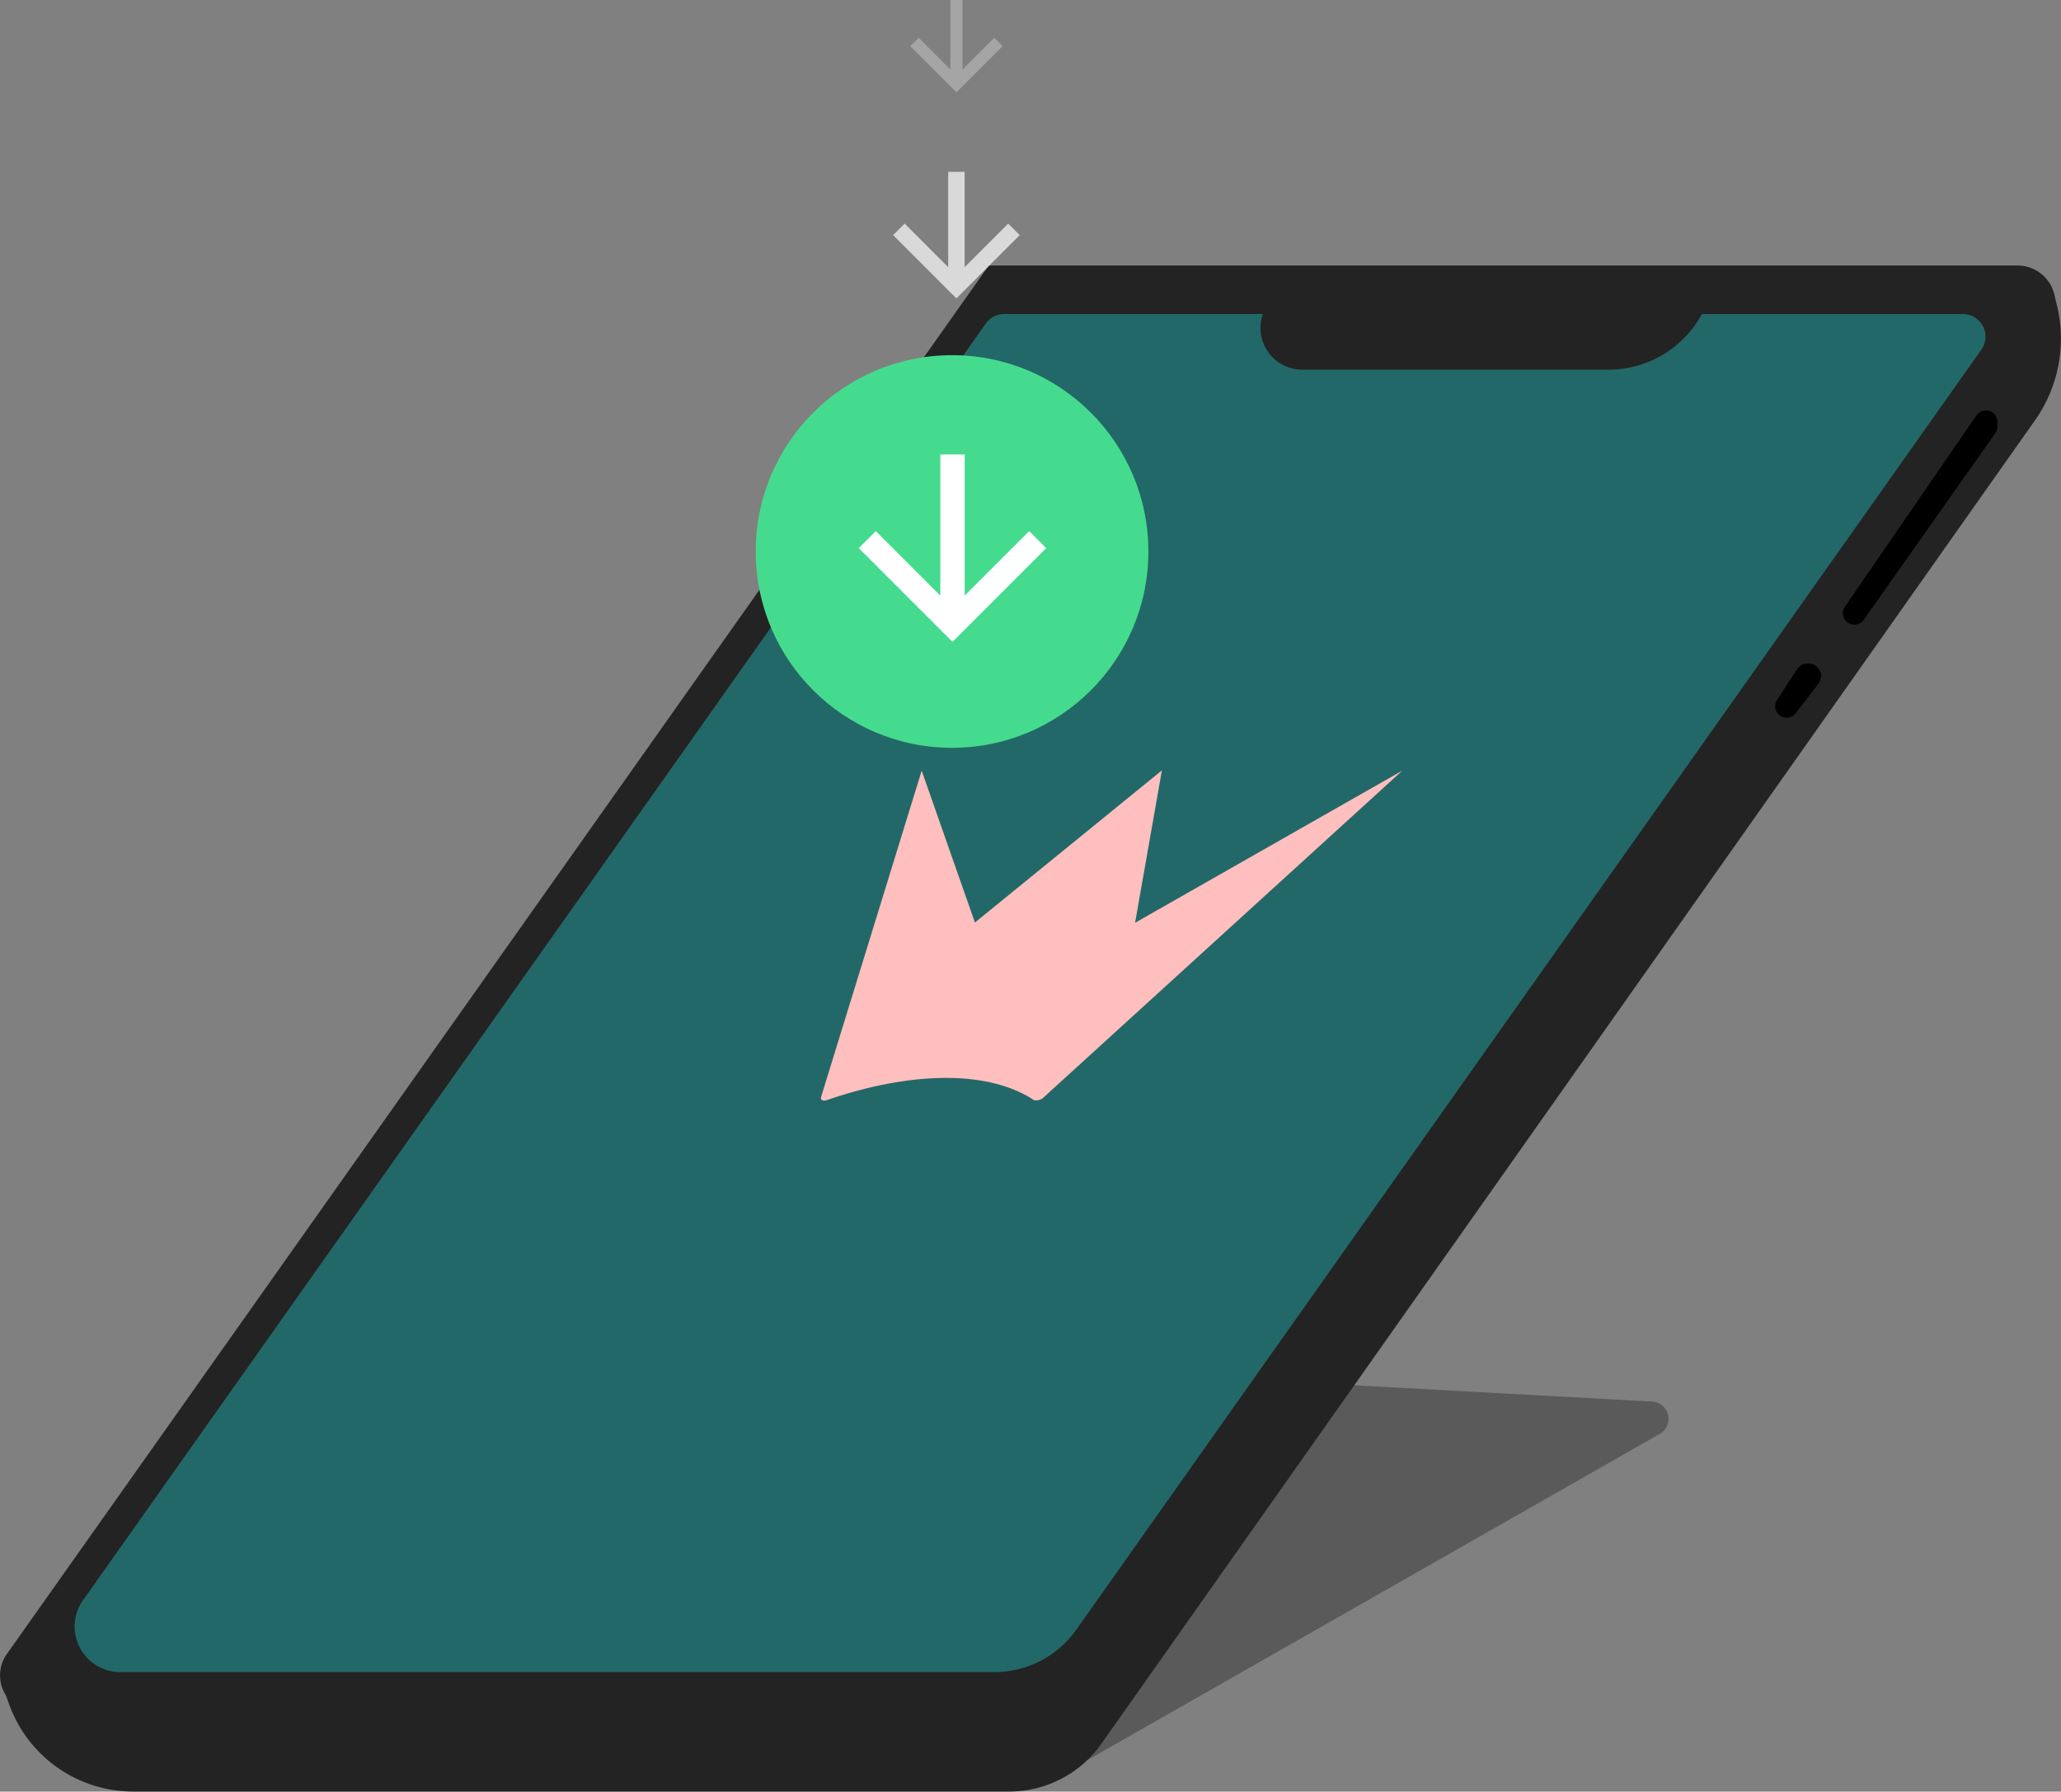 <svg xmlns="http://www.w3.org/2000/svg" width="119.998" height="104.327" viewBox="0 0 119.998 104.327">
  <rect x="0" y="0" width="119.998" height="104.327" fill="#808080" stroke="none"/>
  <g id="Group_4049" data-name="Group 4049" transform="translate(-642.461 -623.114)">
    <path id="Path_3024" data-name="Path 3024" d="M704.546,726.541l34.584-19.715a1.007,1.007,0,0,0-.444-1.881l-39.326-2.154-50.866,24.451Z" transform="translate(-0.033 -0.215)" opacity="0.3"/>
    <path id="Path_2980" data-name="Path 2980" d="M704.631,722.821H644.612a2.148,2.148,0,0,1-1.754-3.388l57.173-80.857h59.9a2.21,2.21,0,0,1,1.8,3.485Z" fill="#232323"/>
    <path id="Path_2981" data-name="Path 2981" d="M700.357,720.482h-50.9a2.651,2.651,0,0,1-2.164-4.181l52.562-74.344a1.314,1.314,0,0,1,1.073-.555H756.75a1.314,1.314,0,0,1,1.073,2.072l-52.7,74.542A5.834,5.834,0,0,1,700.357,720.482Z" fill="#236868"/>
    <path id="Path_2982" data-name="Path 2982" d="M761.812,639.637l-55.185,80.279a6.572,6.572,0,0,1-5.52,2.849l-58.3-.928.179.5a7.682,7.682,0,0,0,7.236,5.1h51a6.561,6.561,0,0,0,5.362-2.78l54.415-77.144A8.258,8.258,0,0,0,761.812,639.637Z" fill="#232323"/>
    <path id="Path_1939" data-name="Path 1939" d="M691.447,683.162l4.677-15.17,3.1,8.841,10.887-8.86-1.562,8.875,15.557-8.857-16.67,15.187-4.18,3.808a.641.641,0,0,1-.586.194l-.019-.011c-2.6-1.716-7.02-1.716-12.034,0-.229.079-.387.008-.354-.157l.007-.027Z" fill="#ffbfbe"/>
    <path id="Path_2983" data-name="Path 2983" d="M736.117,644.64H718.282a2.429,2.429,0,0,1-1.968-3.854h25.56l-.282.54A6.18,6.18,0,0,1,736.117,644.64Z" fill="#232323"/>
    <path id="Path_2984" data-name="Path 2984" d="M747.134,662.023l-1.2,1.84a.666.666,0,0,0-.118.378h0a.668.668,0,0,0,1.213.385l1.2-1.557c.079-.113.225-.286.225-.423l.047-.2A.78.78,0,0,0,747.134,662.023Z"/>
    <path id="Path_2985" data-name="Path 2985" d="M757.538,647.3l-7.661,11.144a.67.67,0,0,0-.117.378h0a.667.667,0,0,0,1.212.384l7.661-10.86a.672.672,0,0,0,.122-.385v-.283A.667.667,0,0,0,757.538,647.3Z"/>
    <circle id="Ellipse_328" data-name="Ellipse 328" cx="11.431" cy="11.431" r="11.431" transform="translate(686.461 643.797)" fill="#45db8f"/>
    <g id="_1" data-name=" 1" transform="translate(692.461 649.576)">
      <path id="Path_10" data-name="Path 10" d="M5.457,0,4.465.992,8.221,4.748H0V6.166H8.221L4.465,9.922l.992.992,5.457-5.457Z" transform="translate(10.914) rotate(90)" fill="#fff"/>
    </g>
    <g id="_2" data-name=" 2" transform="translate(694.461 633.119)" opacity="0.703">
      <path id="Path_10-2" data-name="Path 10" d="M3.686,0l-.67.67L5.552,3.207H0v.957H5.552L3.015,6.7l.67.67L7.371,3.686Z" transform="translate(7.371) rotate(90)" fill="#fff"/>
    </g>
    <g id="_3" data-name=" 3" transform="translate(695.461 623.114)" opacity="0.296">
      <path id="Path_10-3" data-name="Path 10" d="M2.688,0,2.2.489l1.85,1.85H0v.7H4.049L2.2,4.887l.489.489L5.376,2.688Z" transform="translate(5.376) rotate(90)" fill="#fff"/>
    </g>
  </g>
</svg>
